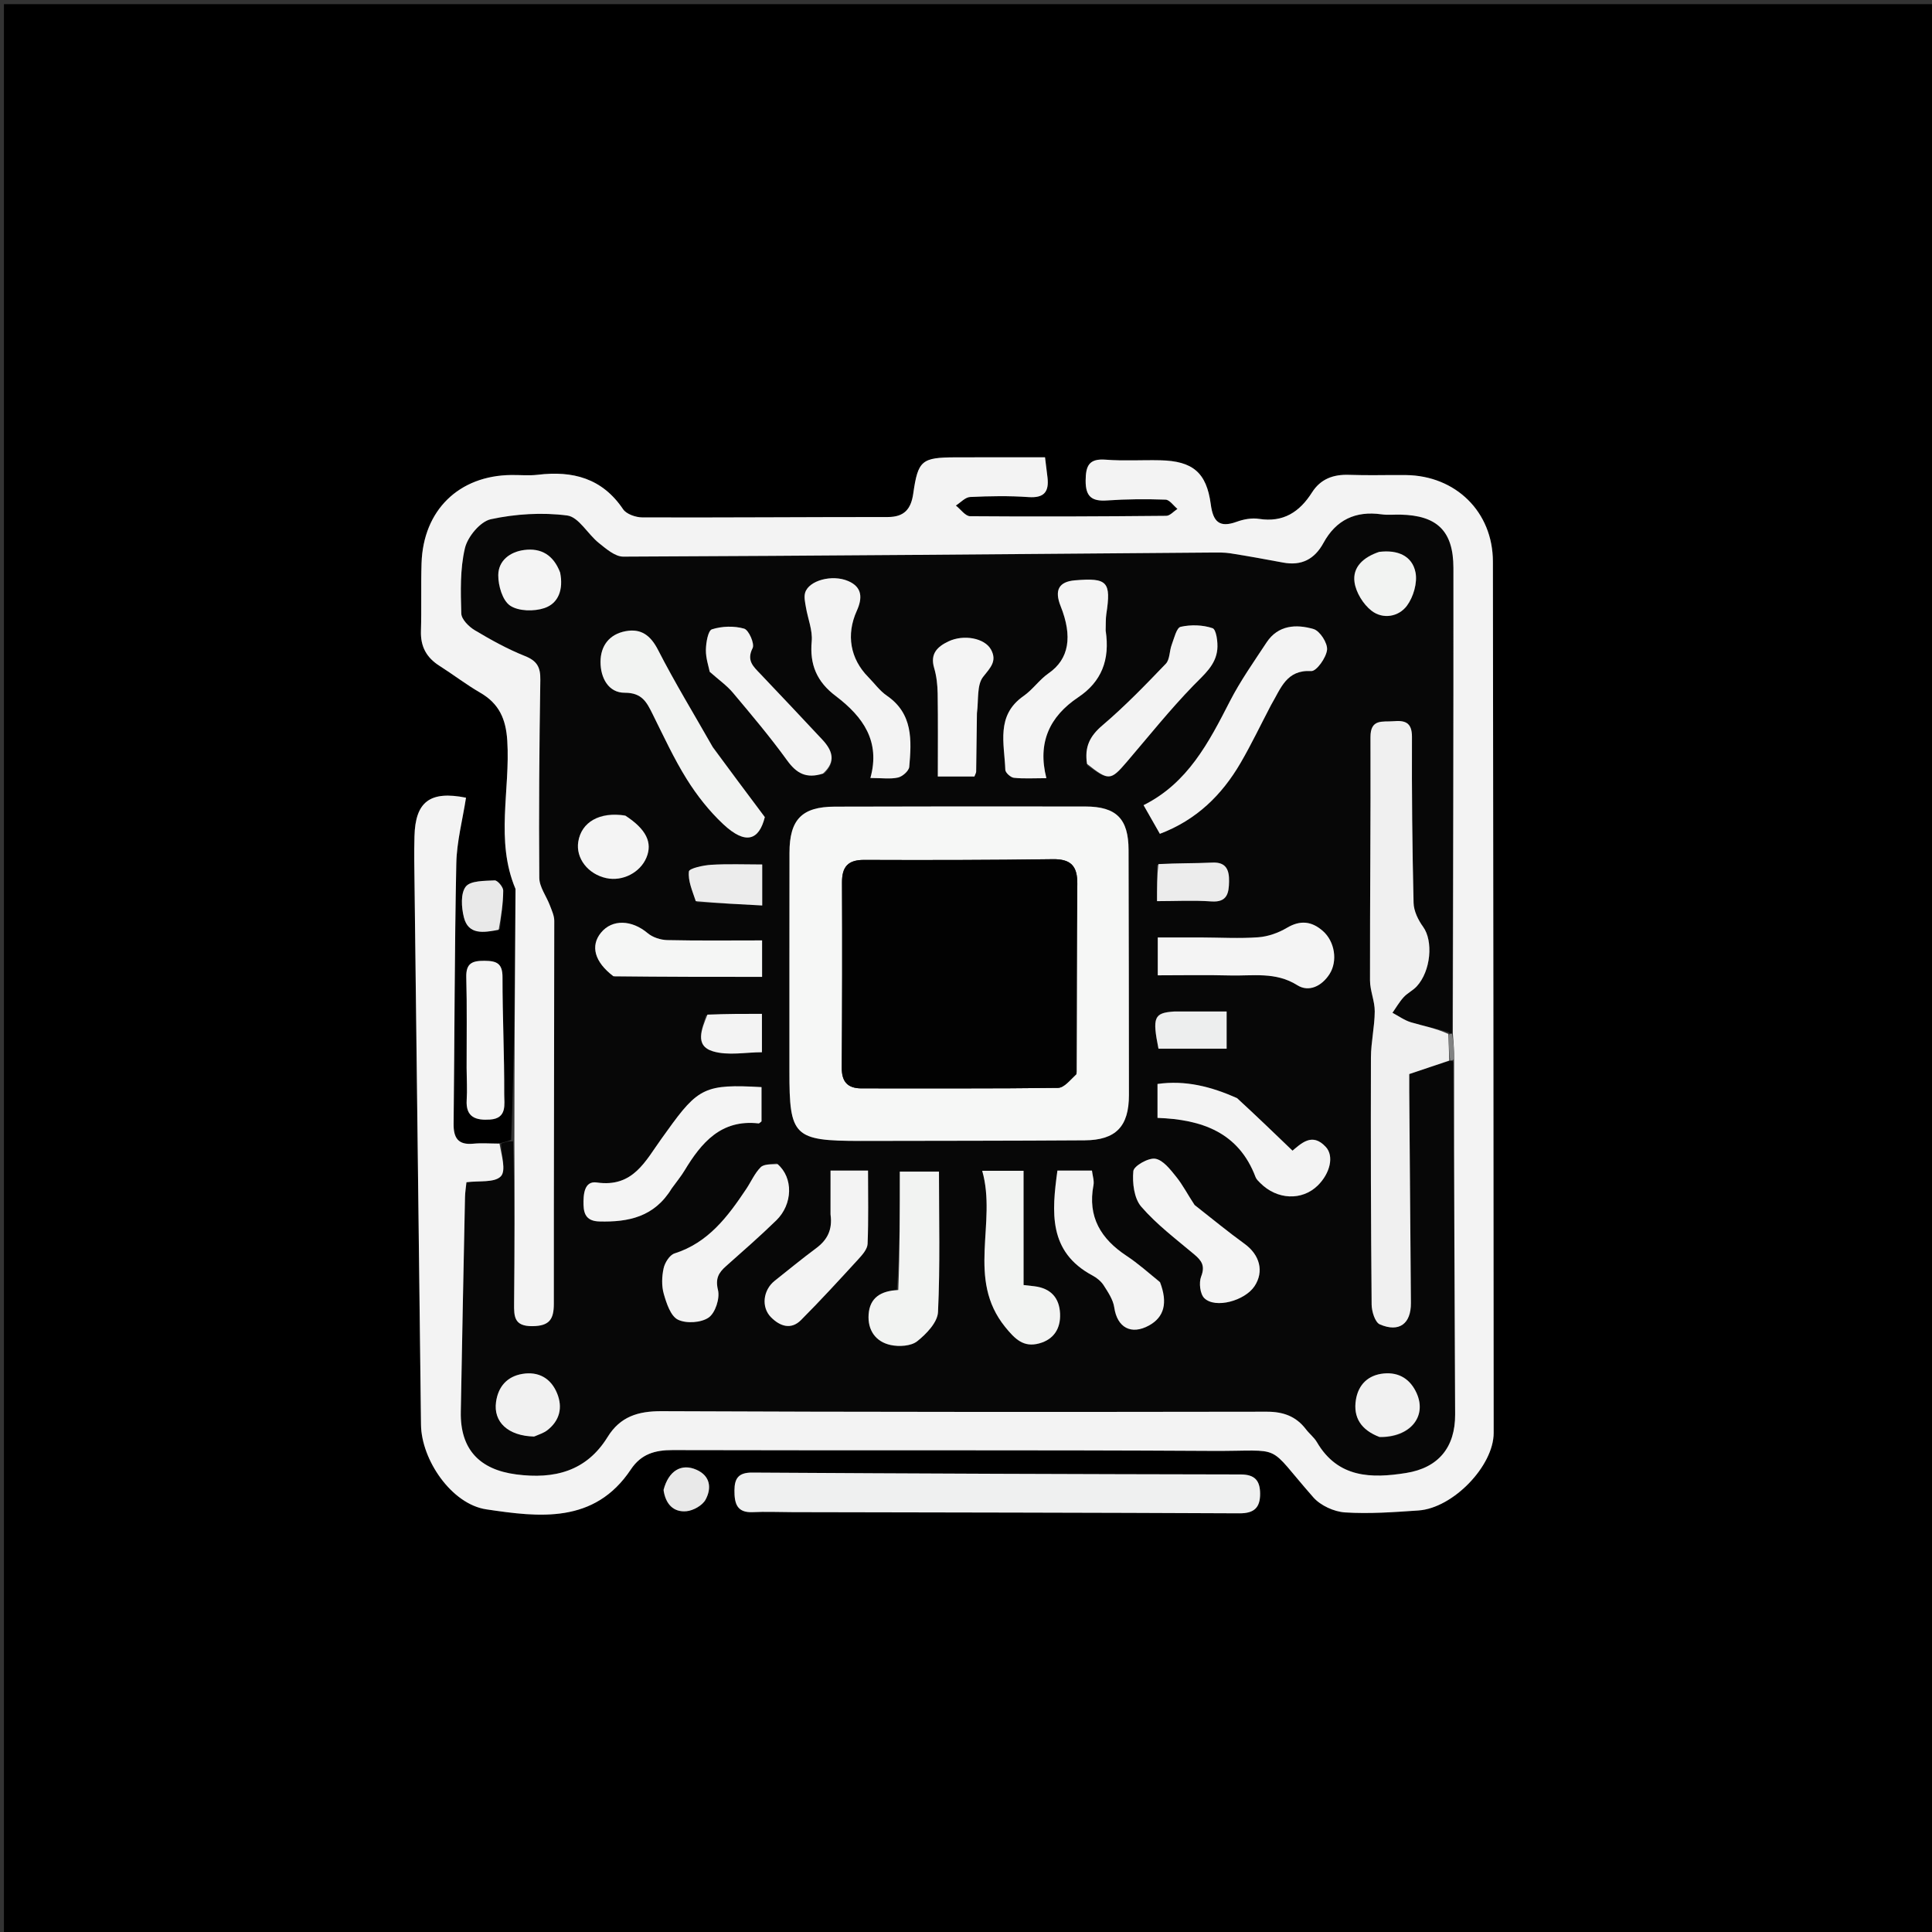 <svg version="1.1" id="Layer_1" xmlns="http://www.w3.org/2000/svg" xmlns:xlink="http://www.w3.org/1999/xlink" x="0px" y="0px"
	 width="100%" viewBox="0 0 512 512" enable-background="new 0 0 512 512" xml:space="preserve">
<rect x="0" y="0" width="512" height="512" fill="#333333" stroke="none"/>
<path fill="#000000" opacity="1" stroke="none" 
	d="
M350,513 
	C233.362,513 117.223,513 1.043,513 
	C1.043,342.403 1.043,171.807 1.043,1.105 
	C171.555,1.105 342.11,1.105 512.833,1.105 
	C512.833,171.667 512.833,342.333 512.833,513 
	C458.807,513 404.653,513 350,513 
M135.459,302.06 
	C134.579,302.399 133.698,302.739 131.923,303.059 
	C129.757,303.057 127.575,302.88 125.43,303.089 
	C121.388,303.484 120.17,301.548 120.212,297.806 
	C120.469,274.818 120.454,251.826 120.925,228.844 
	C121.045,223.012 122.601,217.21 123.497,211.4 
	C113.973,209.498 110.06,212.447 109.841,221.634 
	C109.789,223.799 109.756,225.966 109.782,228.131 
	C110.37,277.941 110.961,327.751 111.57,377.56 
	C111.684,386.884 119.665,398.619 128.875,399.992 
	C142.851,402.077 157.524,403.913 167.182,389.418 
	C169.906,385.331 173.557,384.276 178.254,384.289 
	C225.904,384.42 273.556,384.226 321.205,384.505 
	C340.796,384.619 335.138,382.149 348.054,396.817 
	C349.966,398.989 353.537,400.619 356.449,400.806 
	C362.9,401.219 369.433,400.733 375.911,400.29 
	C385.059,399.665 395.841,388.483 395.837,379.744 
	C395.795,302.77 395.744,225.795 395.634,148.821 
	C395.616,135.66 385.788,126.031 372.535,125.898 
	C367.537,125.848 362.533,126.023 357.541,125.838 
	C353.361,125.683 349.974,126.915 347.699,130.496 
	C344.403,135.683 340.103,138.516 333.639,137.505 
	C331.749,137.21 329.574,137.605 327.744,138.273 
	C323.108,139.964 321.476,138.224 320.867,133.645 
	C319.746,125.205 316.067,122.175 307.499,121.98 
	C302.669,121.871 297.815,122.195 293.011,121.82 
	C288.577,121.474 287.732,123.458 287.705,127.36 
	C287.675,131.622 289.341,132.907 293.407,132.621 
	C298.551,132.261 303.733,132.233 308.887,132.411 
	C309.965,132.448 310.99,134.006 312.039,134.864 
	C311.051,135.503 310.068,136.69 309.074,136.699 
	C291.747,136.862 274.419,136.942 257.093,136.802 
	C255.825,136.792 254.572,134.959 253.312,133.974 
	C254.57,133.182 255.799,131.771 257.092,131.709 
	C262.244,131.462 267.435,131.375 272.576,131.735 
	C276.723,132.026 278.032,130.304 277.599,126.539 
	C277.412,124.917 277.203,123.298 276.944,121.194 
	C268.84,121.194 261.046,121.171 253.251,121.2 
	C244.273,121.233 243.285,121.97 242.02,130.802 
	C241.424,134.959 239.616,137.021 235.232,137.02 
	C213.573,137.014 191.914,137.189 170.255,137.122 
	C168.503,137.116 166.009,136.265 165.127,134.955 
	C159.58,126.711 151.775,124.705 142.529,125.814 
	C140.229,126.09 137.869,125.861 135.536,125.882 
	C121.607,126.01 112.158,135.217 111.713,149.261 
	C111.524,155.254 111.736,161.259 111.554,167.253 
	C111.429,171.341 113.03,174.264 116.432,176.427 
	C120.085,178.75 123.534,181.412 127.274,183.577 
	C132.252,186.46 134.064,190.504 134.43,196.265 
	C135.262,209.366 131.189,222.755 136.616,235.58 
	C136.467,257.722 136.317,279.865 135.459,302.06 
M210.512,400.739 
	C249.833,400.819 289.155,400.856 328.475,401.046 
	C332.422,401.065 333.971,399.487 333.944,395.805 
	C333.918,392.405 332.569,390.751 328.809,390.745 
	C285.656,390.673 242.503,390.513 199.35,390.247 
	C195.725,390.225 194.653,391.763 194.637,394.97 
	C194.62,398.347 195.219,400.952 199.524,400.736 
	C202.847,400.569 206.186,400.723 210.512,400.739 
M123.657,283.482 
	C123.675,286.148 123.848,288.825 123.677,291.479 
	C123.377,296.154 126.173,296.94 129.878,296.693 
	C134.479,296.386 133.61,292.525 133.624,289.98 
	C133.677,279.652 133.154,269.321 133.171,258.991 
	C133.178,255.273 131.607,254.639 128.376,254.62 
	C125.111,254.602 123.467,255.287 123.567,258.991 
	C123.78,266.818 123.647,274.654 123.657,283.482 
M132.498,246.175 
	C132.826,242.786 133.343,239.397 133.358,236.007 
	C133.363,235.062 131.837,233.273 131.089,233.312 
	C128.42,233.451 124.687,233.355 123.429,234.966 
	C122.032,236.755 122.28,240.47 122.924,243.071 
	C124.1,247.82 128.128,247.184 132.498,246.175 
M175.864,395.19 
	C176.399,398.657 178.514,400.797 181.908,400.492 
	C183.727,400.328 186.146,398.964 186.981,397.428 
	C188.61,394.43 188.296,391.149 184.584,389.504 
	C180.572,387.726 177.177,389.75 175.864,395.19 
z"/>
<path fill="#070707" opacity="1" stroke="none" 
	d="
M132.818,303.078 
	C133.698,302.739 134.579,302.399 135.958,302.483 
	C136.396,317.069 136.379,331.233 136.242,345.397 
	C136.208,348.865 136.217,351.483 141.07,351.445 
	C145.579,351.41 146.775,349.663 146.772,345.509 
	C146.749,311.682 146.876,277.854 146.885,244.025 
	C146.885,242.669 146.229,241.281 145.733,239.962 
	C144.806,237.493 142.936,235.07 142.917,232.617 
	C142.777,215.122 142.918,197.623 143.193,180.128 
	C143.245,176.779 142.294,175.12 139.086,173.844 
	C134.475,172.009 130.073,169.56 125.8,167.007 
	C124.236,166.072 122.292,164.12 122.249,162.584 
	C122.086,156.799 121.895,150.82 123.211,145.267 
	C123.931,142.23 127.282,138.199 130.087,137.596 
	C136.64,136.187 143.688,135.75 150.316,136.61 
	C153.358,137.004 155.754,141.54 158.69,143.889 
	C160.622,145.435 163.001,147.52 165.172,147.511 
	C217.161,147.3 269.15,146.837 321.138,146.432 
	C322.79,146.419 324.47,146.381 326.092,146.637 
	C330.748,147.372 335.389,148.214 340.023,149.085 
	C344.909,150.004 348.382,148.197 350.733,143.882 
	C354.068,137.763 359.234,135.331 366.122,136.303 
	C367.757,136.534 369.45,136.347 371.116,136.381 
	C380.833,136.583 385.164,140.698 385.172,150.523 
	C385.204,191.682 385.085,232.842 384.786,273.961 
	C384.551,273.92 384.073,273.932 383.941,273.583 
	C380.516,272.485 377.176,271.888 373.946,270.927 
	C372.207,270.409 370.654,269.265 369.017,268.404 
	C369.991,267.016 370.843,265.516 371.975,264.273 
	C372.967,263.183 374.413,262.509 375.418,261.428 
	C379.232,257.326 379.846,249.348 377.147,245.63 
	C375.836,243.823 374.665,241.428 374.614,239.271 
	C374.268,224.622 374.12,209.965 374.186,195.311 
	C374.203,191.408 372.313,190.873 369.255,191.131 
	C366.415,191.37 363.171,190.403 363.19,195.367 
	C363.273,216.849 363.038,238.331 363.066,259.813 
	C363.069,262.552 364.339,265.292 364.321,268.028 
	C364.295,272.108 363.325,276.183 363.313,280.262 
	C363.247,302.078 363.303,323.895 363.496,345.71 
	C363.512,347.533 364.393,350.423 365.668,350.974 
	C370.798,353.189 373.947,350.803 373.907,345.295 
	C373.772,326.643 373.614,307.992 373.468,289.341 
	C373.453,287.426 373.466,285.51 373.466,284.636 
	C377.658,283.225 380.864,282.145 384.321,281.077 
	C384.737,281.056 384.902,281.024 385.106,281.46 
	C385.312,312.9 385.503,343.872 385.626,374.844 
	C385.661,383.518 381.235,388.984 372.63,390.358 
	C363.428,391.828 354.555,391.708 348.998,382.196 
	C348.256,380.925 346.998,379.967 346.091,378.778 
	C343.458,375.324 340.085,374.111 335.695,374.118 
	C282.243,374.199 228.789,374.214 175.337,373.979 
	C169.093,373.951 164.368,375.404 161.022,380.819 
	C155.382,389.946 146.882,392.045 136.824,390.738 
	C127.014,389.463 121.943,384.03 122.117,374.183 
	C122.453,355.204 122.841,336.226 123.231,317.248 
	C123.258,315.954 123.477,314.663 123.613,313.308 
	C126.935,312.866 131.045,313.481 132.718,311.746 
	C134.178,310.233 132.891,306.07 132.818,303.078 
M228.514,302.36 
	C248.158,302.316 267.803,302.333 287.447,302.199 
	C295.736,302.143 299.183,298.508 299.18,290.183 
	C299.173,268.541 299.141,246.899 299.084,225.257 
	C299.062,217.003 295.875,213.745 287.637,213.73 
	C265.496,213.692 243.355,213.701 221.213,213.768 
	C212.52,213.795 209.236,217.175 209.219,225.971 
	C209.181,245.283 209.212,264.594 209.199,283.905 
	C209.187,301.184 210.327,302.341 228.514,302.36 
M188.739,197.7 
	C183.919,189.238 178.831,180.913 174.398,172.253 
	C172.402,168.352 169.877,166.514 165.808,167.269 
	C161.499,168.069 159.149,171.123 159.143,175.42 
	C159.137,179.629 161.242,183.599 165.545,183.585 
	C170.171,183.571 171.389,186.112 172.96,189.265 
	C175.852,195.067 178.569,200.997 181.993,206.477 
	C184.692,210.796 187.95,214.938 191.659,218.411 
	C197.625,223.998 201.155,222.68 202.687,216.545 
	C197.681,209.857 193.378,204.108 188.739,197.7 
M337.002,186.545 
	C339.448,182.443 340.873,177.46 347.489,177.84 
	C348.875,177.92 351.453,174.315 351.682,172.212 
	C351.874,170.448 349.794,167.201 348.106,166.706 
	C343.54,165.367 338.711,165.611 335.645,170.269 
	C332.27,175.396 328.696,180.45 325.908,185.893 
	C320.335,196.777 314.771,207.53 303.056,213.38 
	C304.598,216.087 305.889,218.356 307.378,220.971 
	C317.064,217.305 323.797,210.707 328.761,202.188 
	C331.603,197.311 334.035,192.196 337.002,186.545 
M293.014,166.681 
	C293.067,165.355 292.995,164.01 293.193,162.706 
	C294.494,154.169 293.489,153.069 284.887,153.791 
	C280.541,154.155 279.405,156.448 281.078,160.635 
	C284.287,168.67 283.331,174.659 277.881,178.432 
	C275.45,180.115 273.685,182.757 271.258,184.448 
	C263.847,189.611 266.173,197.073 266.419,204.013 
	C266.447,204.776 267.826,206.029 268.681,206.122 
	C271.255,206.403 273.879,206.224 277.304,206.224 
	C274.896,196.826 278.132,189.872 285.76,184.773 
	C291.898,180.671 294.205,174.863 293.014,166.681 
M221.767,184.716 
	C228.804,190.027 233.338,196.502 230.666,206.178 
	C233.754,206.178 235.972,206.517 238.003,206.049 
	C239.187,205.776 240.87,204.281 240.963,203.217 
	C241.578,196.185 241.985,189.133 235.013,184.354 
	C233.127,183.062 231.722,181.073 230.085,179.414 
	C225.328,174.592 224.19,168.204 227.054,161.882 
	C228.562,158.552 228.57,155.608 224.786,153.986 
	C220.494,152.147 214.342,153.844 213.371,157.065 
	C213.023,158.22 213.363,159.632 213.572,160.896 
	C214.075,163.936 215.382,167.022 215.109,169.973 
	C214.546,176.049 216.417,180.676 221.767,184.716 
M178.2,314.69 
	C179.27,313.207 180.449,311.79 181.392,310.23 
	C185.874,302.812 191.084,296.602 201.007,297.713 
	C201.249,297.74 201.535,297.366 201.811,297.171 
	C201.811,294.132 201.811,291.098 201.811,288.098 
	C186.983,287.266 185.027,288.19 176.801,299.687 
	C176.317,300.363 175.829,301.036 175.342,301.709 
	C171.038,307.656 167.803,314.774 158.145,313.369 
	C154.783,312.879 154.563,316.647 154.642,319.371 
	C154.719,321.988 155.659,323.613 158.819,323.699 
	C166.56,323.91 173.423,322.502 178.2,314.69 
M205.787,308.237 
	C204.349,308.573 202.456,308.456 201.574,309.344 
	C199.987,310.943 199.045,313.169 197.764,315.087 
	C192.885,322.391 187.732,329.325 178.749,332.178 
	C177.462,332.587 176.191,334.619 175.865,336.108 
	C175.389,338.289 175.301,340.794 175.912,342.912 
	C176.634,345.42 177.728,348.776 179.662,349.725 
	C181.862,350.805 185.805,350.55 187.802,349.163 
	C189.565,347.939 190.809,344.091 190.276,341.888 
	C189.527,338.795 190.446,337.277 192.431,335.516 
	C196.91,331.542 201.422,327.594 205.713,323.421 
	C210.112,319.144 210.283,312.106 205.787,308.237 
M327.487,290.88 
	C320.916,287.945 314.156,286.215 306.751,287.259 
	C306.751,290.404 306.751,293.146 306.751,296.253 
	C318.464,296.668 328.257,300.049 332.742,311.955 
	C332.964,312.545 333.511,313.037 333.977,313.506 
	C338.417,317.977 345.025,318.266 349.196,314.189 
	C352.5,310.959 353.595,306.359 351.339,303.936 
	C347.692,300.02 344.867,302.982 342.048,305.349 
	C341.937,305.443 341.729,305.421 342.809,305.209 
	C337.575,300.173 332.884,295.658 327.487,290.88 
M317.554,248.43 
	C313.971,248.43 310.387,248.43 306.821,248.43 
	C306.821,252.167 306.821,255.067 306.821,258.469 
	C313.422,258.469 319.707,258.339 325.984,258.506 
	C331.986,258.667 338.057,257.465 343.798,261.086 
	C346.876,263.028 350.311,261.315 352.342,258.134 
	C354.552,254.672 353.729,249.503 350.585,246.734 
	C347.655,244.153 344.623,243.755 341.038,245.889 
	C338.796,247.224 336.059,248.193 333.474,248.386 
	C328.522,248.754 323.52,248.453 317.554,248.43 
M237.661,342.036 
	C233.426,342.071 230.499,343.912 230.19,348.335 
	C229.901,352.468 232.027,355.589 236.052,356.448 
	C238.276,356.922 241.427,356.741 243.054,355.455 
	C245.493,353.527 248.452,350.439 248.581,347.721 
	C249.166,335.357 248.837,322.95 248.837,310.497 
	C245.191,310.497 242.168,310.497 238.456,310.497 
	C238.456,321.171 238.456,331.434 237.661,342.036 
M271.252,326.487 
	C271.252,321.063 271.252,315.639 271.252,310.278 
	C267.371,310.278 264.464,310.278 260.296,310.278 
	C264.257,324.146 255.998,338.866 266.401,351.688 
	C269.023,354.919 271.28,357.139 275.397,356.017 
	C279.27,354.961 281.107,352.068 280.929,348.122 
	C280.737,343.877 278.408,341.4 274.129,340.873 
	C273.339,340.775 272.548,340.693 271.26,340.548 
	C271.26,336.079 271.26,331.78 271.252,326.487 
M316.329,319.121 
	C314.81,316.684 313.497,314.081 311.708,311.862 
	C310.156,309.937 308.234,307.418 306.16,307.077 
	C304.34,306.778 300.475,308.987 300.346,310.355 
	C300.054,313.467 300.536,317.576 302.44,319.78 
	C306.526,324.508 311.648,328.361 316.475,332.419 
	C318.458,334.086 319.422,335.457 318.317,338.287 
	C317.683,339.91 318.02,342.923 319.162,344.031 
	C322.084,346.867 329.889,344.721 332.458,340.855 
	C335.039,336.969 333.863,332.557 329.823,329.631 
	C325.401,326.428 321.18,322.948 316.329,319.121 
M307.202,339.516 
	C304.331,337.271 301.595,334.822 298.563,332.822 
	C291.75,328.329 288.183,322.497 289.782,314.088 
	C290.01,312.892 289.538,311.563 289.381,310.219 
	C286.084,310.219 283.174,310.219 280.226,310.219 
	C278.724,321.234 277.779,331.739 289.53,338.024 
	C290.673,338.635 291.814,339.569 292.499,340.644 
	C293.657,342.461 294.993,344.432 295.288,346.478 
	C296.056,351.797 299.758,353.882 304.515,351.255 
	C308.484,349.063 309.535,345.339 307.202,339.516 
M288.144,202.845 
	C293.801,206.967 294.344,206.898 298.559,201.973 
	C304.395,195.152 310.011,188.114 316.251,181.682 
	C319.078,178.768 322.201,176.277 322.601,172.071 
	C322.781,170.173 322.319,166.811 321.342,166.478 
	C318.743,165.591 315.598,165.508 312.894,166.111 
	C311.792,166.356 311.16,169.157 310.514,170.87 
	C309.889,172.524 310.037,174.77 308.954,175.9 
	C303.548,181.535 298.094,187.176 292.157,192.226 
	C288.862,195.029 287.349,197.894 288.144,202.845 
M218.512,204.969 
	C221.709,201.773 220.525,198.804 217.94,196.028 
	C212.495,190.181 206.994,184.383 201.495,178.585 
	C199.663,176.653 197.769,175.089 199.453,171.747 
	C200.03,170.602 198.43,166.95 197.205,166.597 
	C194.548,165.832 191.327,165.935 188.681,166.771 
	C187.636,167.102 187.096,170.324 187.068,172.24 
	C187.035,174.456 187.82,176.685 188.081,178.033 
	C190.465,180.154 192.61,181.65 194.234,183.583 
	C199.158,189.446 204.111,195.312 208.593,201.509 
	C211.068,204.931 213.649,206.44 218.512,204.969 
M162.915,258.882 
	C175.959,258.882 189.002,258.882 201.962,258.882 
	C201.962,255.62 201.962,252.694 201.962,249.217 
	C193.393,249.217 185.109,249.321 176.831,249.134 
	C175.068,249.094 172.969,248.418 171.644,247.301 
	C167.44,243.757 162.257,243.53 159.271,247.166 
	C156.422,250.637 157.518,254.91 162.915,258.882 
M220.097,322.238 
	C220.67,325.914 219.229,328.612 216.283,330.796 
	C212.549,333.564 208.96,336.528 205.314,339.413 
	C202.227,341.855 201.657,346.408 204.342,349.106 
	C206.667,351.443 209.608,352.504 212.268,349.834 
	C217.476,344.608 222.465,339.162 227.45,333.72 
	C228.519,332.553 229.862,331.044 229.92,329.645 
	C230.183,323.221 230.036,316.78 230.036,310.213 
	C226.491,310.213 223.577,310.213 220.1,310.213 
	C220.1,314.078 220.1,317.696 220.097,322.238 
M258.901,188.581 
	C259.362,185.44 258.835,181.511 260.545,179.364 
	C262.501,176.909 264.273,175.177 262.636,172.162 
	C260.962,169.079 255.378,168.056 251.338,169.982 
	C248.424,171.37 246.439,173.241 247.555,177.009 
	C248.198,179.179 248.453,181.527 248.489,183.802 
	C248.602,191.054 248.531,198.31 248.531,205.782 
	C252.316,205.782 255.34,205.782 258.232,205.782 
	C258.482,205.106 258.688,204.804 258.693,204.498 
	C258.775,199.519 258.832,194.54 258.901,188.581 
M165.401,216.006 
	C158.901,215.053 154.065,217.867 153.244,223.079 
	C152.557,227.444 155.818,231.663 160.69,232.713 
	C164.99,233.64 169.647,231.252 171.311,227.268 
	C172.965,223.306 171.277,219.768 165.401,216.006 
M365.949,380.908 
	C373.661,380.924 378.182,375.452 375.452,369.276 
	C373.808,365.558 370.821,363.596 366.713,363.989 
	C362.566,364.385 359.979,366.946 359.328,370.952 
	C358.563,375.661 360.718,378.966 365.949,380.908 
M365.129,146.353 
	C361.323,147.665 358.4,150.274 358.962,154.29 
	C359.342,157.008 361.259,160.118 363.445,161.83 
	C366.461,164.192 370.645,163.485 372.845,160.529 
	C374.563,158.22 375.667,154.439 375.123,151.693 
	C374.255,147.313 370.408,145.636 365.129,146.353 
M148.311,151.382 
	C146.656,147.06 143.387,145.177 138.939,145.751 
	C135.14,146.242 132.074,148.582 132.045,152.417 
	C132.025,155.202 133.167,159.131 135.182,160.492 
	C137.415,162.002 141.533,162.071 144.282,161.143 
	C148.045,159.872 149.331,156.175 148.311,151.382 
M141.906,380.62 
	C142.944,380.108 144.1,379.749 145,379.057 
	C148.335,376.495 149.166,373.011 147.643,369.266 
	C146.022,365.28 142.741,363.376 138.429,364.1 
	C134.358,364.783 132.015,367.501 131.455,371.539 
	C130.716,376.86 134.651,380.536 141.906,380.62 
M184.72,239.071 
	C190.421,239.364 196.121,239.657 201.995,239.959 
	C201.995,235.936 201.995,232.844 201.995,229.097 
	C197.327,229.097 192.88,228.91 188.462,229.179 
	C186.366,229.306 182.661,230.12 182.569,230.945 
	C182.295,233.402 183.449,236.018 184.72,239.071 
M306.622,229.239 
	C306.622,232.169 306.622,235.099 306.622,238.812 
	C311.543,238.812 316.318,238.552 321.05,238.889 
	C325.292,239.192 325.659,236.576 325.715,233.623 
	C325.77,230.721 325.081,228.405 321.271,228.592 
	C316.637,228.82 311.986,228.713 306.622,229.239 
M310.802,268.06 
	C305.806,268.409 305.346,269.576 307.011,277.92 
	C312.886,277.92 318.788,277.92 325.07,277.92 
	C325.07,274.556 325.07,271.506 325.07,268.053 
	C320.323,268.053 316.029,268.053 310.802,268.06 
M187.062,269.087 
	C185.988,272.651 183.988,277.123 188.934,278.609 
	C192.952,279.816 197.621,278.854 201.919,278.854 
	C201.919,275.243 201.919,272.177 201.919,268.678 
	C197.049,268.678 192.471,268.678 187.062,269.087 
z"/>
<path fill="#F3F3F3" opacity="1" stroke="none" 
	d="
M132.371,303.068 
	C132.891,306.07 134.178,310.233 132.718,311.746 
	C131.045,313.481 126.935,312.866 123.613,313.308 
	C123.477,314.663 123.258,315.954 123.231,317.248 
	C122.841,336.226 122.453,355.204 122.117,374.183 
	C121.943,384.03 127.014,389.463 136.824,390.738 
	C146.882,392.045 155.382,389.946 161.022,380.819 
	C164.368,375.404 169.093,373.951 175.337,373.979 
	C228.789,374.214 282.243,374.199 335.695,374.118 
	C340.085,374.111 343.458,375.324 346.091,378.778 
	C346.998,379.967 348.256,380.925 348.998,382.196 
	C354.555,391.708 363.428,391.828 372.63,390.358 
	C381.235,388.984 385.661,383.518 385.626,374.844 
	C385.503,343.872 385.312,312.9 385.355,281.189 
	C385.384,278.302 385.203,276.152 385.022,274.002 
	C385.085,232.842 385.204,191.682 385.172,150.523 
	C385.164,140.698 380.833,136.583 371.116,136.381 
	C369.45,136.347 367.757,136.534 366.122,136.303 
	C359.234,135.331 354.068,137.763 350.733,143.882 
	C348.382,148.197 344.909,150.004 340.023,149.085 
	C335.389,148.214 330.748,147.372 326.092,146.637 
	C324.47,146.381 322.79,146.419 321.138,146.432 
	C269.15,146.837 217.161,147.3 165.172,147.511 
	C163.001,147.52 160.622,145.435 158.69,143.889 
	C155.754,141.54 153.358,137.004 150.316,136.61 
	C143.688,135.75 136.64,136.187 130.087,137.596 
	C127.282,138.199 123.931,142.23 123.211,145.267 
	C121.895,150.82 122.086,156.799 122.249,162.584 
	C122.292,164.12 124.236,166.072 125.8,167.007 
	C130.073,169.56 134.475,172.009 139.086,173.844 
	C142.294,175.12 143.245,176.779 143.193,180.128 
	C142.918,197.623 142.777,215.122 142.917,232.617 
	C142.936,235.07 144.806,237.493 145.733,239.962 
	C146.229,241.281 146.885,242.669 146.885,244.025 
	C146.876,277.854 146.749,311.682 146.772,345.509 
	C146.775,349.663 145.579,351.41 141.07,351.445 
	C136.217,351.483 136.208,348.865 136.242,345.397 
	C136.379,331.233 136.396,317.069 136.312,302.456 
	C136.317,279.865 136.467,257.722 136.616,235.58 
	C131.189,222.755 135.262,209.366 134.43,196.265 
	C134.064,190.504 132.252,186.46 127.274,183.577 
	C123.534,181.412 120.085,178.75 116.432,176.427 
	C113.03,174.264 111.429,171.341 111.554,167.253 
	C111.736,161.259 111.524,155.254 111.713,149.261 
	C112.158,135.217 121.607,126.01 135.536,125.882 
	C137.869,125.861 140.229,126.09 142.529,125.814 
	C151.775,124.705 159.58,126.711 165.127,134.955 
	C166.009,136.265 168.503,137.116 170.255,137.122 
	C191.914,137.189 213.573,137.014 235.232,137.02 
	C239.616,137.021 241.424,134.959 242.02,130.802 
	C243.285,121.97 244.273,121.233 253.251,121.2 
	C261.046,121.171 268.84,121.194 276.944,121.194 
	C277.203,123.298 277.412,124.917 277.599,126.539 
	C278.032,130.304 276.723,132.026 272.576,131.735 
	C267.435,131.375 262.244,131.462 257.092,131.709 
	C255.799,131.771 254.57,133.182 253.312,133.974 
	C254.572,134.959 255.825,136.792 257.093,136.802 
	C274.419,136.942 291.747,136.862 309.074,136.699 
	C310.068,136.69 311.051,135.503 312.039,134.864 
	C310.99,134.006 309.965,132.448 308.887,132.411 
	C303.733,132.233 298.551,132.261 293.407,132.621 
	C289.341,132.907 287.675,131.622 287.705,127.36 
	C287.732,123.458 288.577,121.474 293.011,121.82 
	C297.815,122.195 302.669,121.871 307.499,121.98 
	C316.067,122.175 319.746,125.205 320.867,133.645 
	C321.476,138.224 323.108,139.964 327.744,138.273 
	C329.574,137.605 331.749,137.21 333.639,137.505 
	C340.103,138.516 344.403,135.683 347.699,130.496 
	C349.974,126.915 353.361,125.683 357.541,125.838 
	C362.533,126.023 367.537,125.848 372.535,125.898 
	C385.788,126.031 395.616,135.66 395.634,148.821 
	C395.744,225.795 395.795,302.77 395.837,379.744 
	C395.841,388.483 385.059,399.665 375.911,400.29 
	C369.433,400.733 362.9,401.219 356.449,400.806 
	C353.537,400.619 349.966,398.989 348.054,396.817 
	C335.138,382.149 340.796,384.619 321.205,384.505 
	C273.556,384.226 225.904,384.42 178.254,384.289 
	C173.557,384.276 169.906,385.331 167.182,389.418 
	C157.524,403.913 142.851,402.077 128.875,399.992 
	C119.665,398.619 111.684,386.884 111.57,377.56 
	C110.961,327.751 110.37,277.941 109.782,228.131 
	C109.756,225.966 109.789,223.799 109.841,221.634 
	C110.06,212.447 113.973,209.498 123.497,211.4 
	C122.601,217.21 121.045,223.012 120.925,228.844 
	C120.454,251.826 120.469,274.818 120.212,297.806 
	C120.17,301.548 121.388,303.484 125.43,303.089 
	C127.575,302.88 129.757,303.057 132.371,303.068 
z"/>
<path fill="#EFF0F0" opacity="1" stroke="none" 
	d="
M210.015,400.736 
	C206.186,400.723 202.847,400.569 199.524,400.736 
	C195.219,400.952 194.62,398.347 194.637,394.97 
	C194.653,391.763 195.725,390.225 199.35,390.247 
	C242.503,390.513 285.656,390.673 328.809,390.745 
	C332.569,390.751 333.918,392.405 333.944,395.805 
	C333.971,399.487 332.422,401.065 328.475,401.046 
	C289.155,400.856 249.833,400.819 210.015,400.736 
z"/>
<path fill="#F4F4F4" opacity="1" stroke="none" 
	d="
M123.656,282.984 
	C123.647,274.654 123.78,266.818 123.567,258.991 
	C123.467,255.287 125.111,254.602 128.376,254.62 
	C131.607,254.639 133.178,255.273 133.171,258.991 
	C133.154,269.321 133.677,279.652 133.624,289.98 
	C133.61,292.525 134.479,296.386 129.878,296.693 
	C126.173,296.94 123.377,296.154 123.677,291.479 
	C123.848,288.825 123.675,286.148 123.656,282.984 
z"/>
<path fill="#E9E9E9" opacity="1" stroke="none" 
	d="
M132.154,246.409 
	C128.128,247.184 124.1,247.82 122.924,243.071 
	C122.28,240.47 122.032,236.755 123.429,234.966 
	C124.687,233.355 128.42,233.451 131.089,233.312 
	C131.837,233.273 133.363,235.062 133.358,236.007 
	C133.343,239.397 132.826,242.786 132.154,246.409 
z"/>
<path fill="#E9E9E9" opacity="1" stroke="none" 
	d="
M175.843,394.84 
	C177.177,389.75 180.572,387.726 184.584,389.504 
	C188.296,391.149 188.61,394.43 186.981,397.428 
	C186.146,398.964 183.727,400.328 181.908,400.492 
	C178.514,400.797 176.399,398.657 175.843,394.84 
z"/>
<path fill="#F6F7F6" opacity="1" stroke="none" 
	d="
M228.018,302.36 
	C210.327,302.341 209.187,301.184 209.199,283.905 
	C209.212,264.594 209.181,245.283 209.219,225.971 
	C209.236,217.175 212.52,213.795 221.213,213.768 
	C243.355,213.701 265.496,213.692 287.637,213.73 
	C295.875,213.745 299.062,217.003 299.084,225.257 
	C299.141,246.899 299.173,268.541 299.18,290.183 
	C299.183,298.508 295.736,302.143 287.447,302.199 
	C267.803,302.333 248.158,302.316 228.018,302.36 
M285.339,284.193 
	C285.376,267.53 285.335,250.866 285.498,234.204 
	C285.544,229.548 283.833,227.627 279.024,227.694 
	C262.364,227.927 245.699,227.951 229.036,227.885 
	C224.701,227.868 223.12,229.701 223.141,233.899 
	C223.22,250.229 223.186,266.559 223.072,282.888 
	C223.046,286.678 224.595,288.437 228.378,288.432 
	C245.708,288.412 263.038,288.523 280.365,288.297 
	C281.998,288.276 283.605,286.232 285.339,284.193 
z"/>
<path fill="#F0F0F0" opacity="1" stroke="none" 
	d="
M384.07,281.066 
	C380.864,282.145 377.658,283.225 373.466,284.636 
	C373.466,285.51 373.453,287.426 373.468,289.341 
	C373.614,307.992 373.772,326.643 373.907,345.295 
	C373.947,350.803 370.798,353.189 365.668,350.974 
	C364.393,350.423 363.512,347.533 363.496,345.71 
	C363.303,323.895 363.247,302.078 363.313,280.262 
	C363.325,276.183 364.295,272.108 364.321,268.028 
	C364.339,265.292 363.069,262.552 363.066,259.813 
	C363.038,238.331 363.273,216.849 363.19,195.367 
	C363.171,190.403 366.415,191.37 369.255,191.131 
	C372.313,190.873 374.203,191.408 374.186,195.311 
	C374.12,209.965 374.268,224.622 374.614,239.271 
	C374.665,241.428 375.836,243.823 377.147,245.63 
	C379.846,249.348 379.232,257.326 375.418,261.428 
	C374.413,262.509 372.967,263.183 371.975,264.273 
	C370.843,265.516 369.991,267.016 369.017,268.404 
	C370.654,269.265 372.207,270.409 373.946,270.927 
	C377.176,271.888 380.516,272.485 383.84,274.02 
	C383.937,276.893 384.004,278.98 384.07,281.066 
z"/>
<path fill="#F2F3F2" opacity="1" stroke="none" 
	d="
M188.907,198.03 
	C193.378,204.108 197.681,209.857 202.687,216.545 
	C201.155,222.68 197.625,223.998 191.659,218.411 
	C187.95,214.938 184.692,210.796 181.993,206.477 
	C178.569,200.997 175.852,195.067 172.96,189.265 
	C171.389,186.112 170.171,183.571 165.545,183.585 
	C161.242,183.599 159.137,179.629 159.143,175.42 
	C159.149,171.123 161.499,168.069 165.808,167.269 
	C169.877,166.514 172.402,168.352 174.398,172.253 
	C178.831,180.913 183.919,189.238 188.907,198.03 
z"/>
<path fill="#F3F3F3" opacity="1" stroke="none" 
	d="
M336.827,186.866 
	C334.035,192.196 331.603,197.311 328.761,202.188 
	C323.797,210.707 317.064,217.305 307.378,220.971 
	C305.889,218.356 304.598,216.087 303.056,213.38 
	C314.771,207.53 320.335,196.777 325.908,185.893 
	C328.696,180.45 332.27,175.396 335.645,170.269 
	C338.711,165.611 343.54,165.367 348.106,166.706 
	C349.794,167.201 351.874,170.448 351.682,172.212 
	C351.453,174.315 348.875,177.92 347.489,177.84 
	C340.873,177.46 339.448,182.443 336.827,186.866 
z"/>
<path fill="#F4F4F4" opacity="1" stroke="none" 
	d="
M293.012,167.149 
	C294.205,174.863 291.898,180.671 285.76,184.773 
	C278.132,189.872 274.896,196.826 277.304,206.224 
	C273.879,206.224 271.255,206.403 268.681,206.122 
	C267.826,206.029 266.447,204.776 266.419,204.013 
	C266.173,197.073 263.847,189.611 271.258,184.448 
	C273.685,182.757 275.45,180.115 277.881,178.432 
	C283.331,174.659 284.287,168.67 281.078,160.635 
	C279.405,156.448 280.541,154.155 284.887,153.791 
	C293.489,153.069 294.494,154.169 293.193,162.706 
	C292.995,164.01 293.067,165.355 293.012,167.149 
z"/>
<path fill="#F3F3F3" opacity="1" stroke="none" 
	d="
M221.513,184.47 
	C216.417,180.676 214.546,176.049 215.109,169.973 
	C215.382,167.022 214.075,163.936 213.572,160.896 
	C213.363,159.632 213.023,158.22 213.371,157.065 
	C214.342,153.844 220.494,152.147 224.786,153.986 
	C228.57,155.608 228.562,158.552 227.054,161.882 
	C224.19,168.204 225.328,174.592 230.085,179.414 
	C231.722,181.073 233.127,183.062 235.013,184.354 
	C241.985,189.133 241.578,196.185 240.963,203.217 
	C240.87,204.281 239.187,205.776 238.003,206.049 
	C235.972,206.517 233.754,206.178 230.666,206.178 
	C233.338,196.502 228.804,190.027 221.513,184.47 
z"/>
<path fill="#F4F4F4" opacity="1" stroke="none" 
	d="
M177.992,314.98 
	C173.423,322.502 166.56,323.91 158.819,323.699 
	C155.659,323.613 154.719,321.988 154.642,319.371 
	C154.563,316.647 154.783,312.879 158.145,313.369 
	C167.803,314.774 171.038,307.656 175.342,301.709 
	C175.829,301.036 176.317,300.363 176.801,299.687 
	C185.027,288.19 186.983,287.266 201.811,288.098 
	C201.811,291.098 201.811,294.132 201.811,297.171 
	C201.535,297.366 201.249,297.74 201.007,297.713 
	C191.084,296.602 185.874,302.812 181.392,310.23 
	C180.449,311.79 179.27,313.207 177.992,314.98 
z"/>
<path fill="#F3F3F3" opacity="1" stroke="none" 
	d="
M206.061,308.501 
	C210.283,312.106 210.112,319.144 205.713,323.421 
	C201.422,327.594 196.91,331.542 192.431,335.516 
	C190.446,337.277 189.527,338.795 190.276,341.888 
	C190.809,344.091 189.565,347.939 187.802,349.163 
	C185.805,350.55 181.862,350.805 179.662,349.725 
	C177.728,348.776 176.634,345.42 175.912,342.912 
	C175.301,340.794 175.389,338.289 175.865,336.108 
	C176.191,334.619 177.462,332.587 178.749,332.178 
	C187.732,329.325 192.885,322.391 197.764,315.087 
	C199.045,313.169 199.987,310.943 201.574,309.344 
	C202.456,308.456 204.349,308.573 206.061,308.501 
z"/>
<path fill="#F3F3F3" opacity="1" stroke="none" 
	d="
M327.84,291.012 
	C332.884,295.658 337.575,300.173 342.809,305.209 
	C341.729,305.421 341.937,305.443 342.048,305.349 
	C344.867,302.982 347.692,300.02 351.339,303.936 
	C353.595,306.359 352.5,310.959 349.196,314.189 
	C345.025,318.266 338.417,317.977 333.977,313.506 
	C333.511,313.037 332.964,312.545 332.742,311.955 
	C328.257,300.049 318.464,296.668 306.751,296.253 
	C306.751,293.146 306.751,290.404 306.751,287.259 
	C314.156,286.215 320.916,287.945 327.84,291.012 
z"/>
<path fill="#F4F4F4" opacity="1" stroke="none" 
	d="
M318.047,248.43 
	C323.52,248.453 328.522,248.754 333.474,248.386 
	C336.059,248.193 338.796,247.224 341.038,245.889 
	C344.623,243.755 347.655,244.153 350.585,246.734 
	C353.729,249.503 354.552,254.672 352.342,258.134 
	C350.311,261.315 346.876,263.028 343.798,261.086 
	C338.057,257.465 331.986,258.667 325.984,258.506 
	C319.707,258.339 313.422,258.469 306.821,258.469 
	C306.821,255.067 306.821,252.167 306.821,248.43 
	C310.387,248.43 313.971,248.43 318.047,248.43 
z"/>
<path fill="#F2F3F2" opacity="1" stroke="none" 
	d="
M238.058,341.866 
	C238.456,331.434 238.456,321.171 238.456,310.497 
	C242.168,310.497 245.191,310.497 248.837,310.497 
	C248.837,322.95 249.166,335.357 248.581,347.721 
	C248.452,350.439 245.493,353.527 243.054,355.455 
	C241.427,356.741 238.276,356.922 236.052,356.448 
	C232.027,355.589 229.901,352.468 230.19,348.335 
	C230.499,343.912 233.426,342.071 238.058,341.866 
z"/>
<path fill="#F2F3F2" opacity="1" stroke="none" 
	d="
M271.256,326.984 
	C271.26,331.78 271.26,336.079 271.26,340.548 
	C272.548,340.693 273.339,340.775 274.129,340.873 
	C278.408,341.4 280.737,343.877 280.929,348.122 
	C281.107,352.068 279.27,354.961 275.397,356.017 
	C271.28,357.139 269.023,354.919 266.401,351.688 
	C255.998,338.866 264.257,324.146 260.296,310.278 
	C264.464,310.278 267.371,310.278 271.252,310.278 
	C271.252,315.639 271.252,321.063 271.256,326.984 
z"/>
<path fill="#F4F4F4" opacity="1" stroke="none" 
	d="
M316.6,319.355 
	C321.18,322.948 325.401,326.428 329.823,329.631 
	C333.863,332.557 335.039,336.969 332.458,340.855 
	C329.889,344.721 322.084,346.867 319.162,344.031 
	C318.02,342.923 317.683,339.91 318.317,338.287 
	C319.422,335.457 318.458,334.086 316.475,332.419 
	C311.648,328.361 306.526,324.508 302.44,319.78 
	C300.536,317.576 300.054,313.467 300.346,310.355 
	C300.475,308.987 304.34,306.778 306.16,307.077 
	C308.234,307.418 310.156,309.937 311.708,311.862 
	C313.497,314.081 314.81,316.684 316.6,319.355 
z"/>
<path fill="#F3F3F3" opacity="1" stroke="none" 
	d="
M307.431,339.815 
	C309.535,345.339 308.484,349.063 304.515,351.255 
	C299.758,353.882 296.056,351.797 295.288,346.478 
	C294.993,344.432 293.657,342.461 292.499,340.644 
	C291.814,339.569 290.673,338.635 289.53,338.024 
	C277.779,331.739 278.724,321.234 280.226,310.219 
	C283.174,310.219 286.084,310.219 289.381,310.219 
	C289.538,311.563 290.01,312.892 289.782,314.088 
	C288.183,322.497 291.75,328.329 298.563,332.822 
	C301.595,334.822 304.331,337.271 307.431,339.815 
z"/>
<path fill="#F3F3F3" opacity="1" stroke="none" 
	d="
M288.069,202.438 
	C287.349,197.894 288.862,195.029 292.157,192.226 
	C298.094,187.176 303.548,181.535 308.954,175.9 
	C310.037,174.77 309.889,172.524 310.514,170.87 
	C311.16,169.157 311.792,166.356 312.894,166.111 
	C315.598,165.508 318.743,165.591 321.342,166.478 
	C322.319,166.811 322.781,170.173 322.601,172.071 
	C322.201,176.277 319.078,178.768 316.251,181.682 
	C310.011,188.114 304.395,195.152 298.559,201.973 
	C294.344,206.898 293.801,206.967 288.069,202.438 
z"/>
<path fill="#F3F3F3" opacity="1" stroke="none" 
	d="
M218.101,204.999 
	C213.649,206.44 211.068,204.931 208.593,201.509 
	C204.111,195.312 199.158,189.446 194.234,183.583 
	C192.61,181.65 190.465,180.154 188.081,178.033 
	C187.82,176.685 187.035,174.456 187.068,172.24 
	C187.096,170.324 187.636,167.102 188.681,166.771 
	C191.327,165.935 194.548,165.832 197.205,166.597 
	C198.43,166.95 200.03,170.602 199.453,171.747 
	C197.769,175.089 199.663,176.653 201.495,178.585 
	C206.994,184.383 212.495,190.181 217.94,196.028 
	C220.525,198.804 221.709,201.773 218.101,204.999 
z"/>
<path fill="#F5F6F5" opacity="1" stroke="none" 
	d="
M162.554,258.719 
	C157.518,254.91 156.422,250.637 159.271,247.166 
	C162.257,243.53 167.44,243.757 171.644,247.301 
	C172.969,248.418 175.068,249.094 176.831,249.134 
	C185.109,249.321 193.393,249.217 201.962,249.217 
	C201.962,252.694 201.962,255.62 201.962,258.882 
	C189.002,258.882 175.959,258.882 162.554,258.719 
z"/>
<path fill="#F3F3F3" opacity="1" stroke="none" 
	d="
M220.098,321.776 
	C220.1,317.696 220.1,314.078 220.1,310.213 
	C223.577,310.213 226.491,310.213 230.036,310.213 
	C230.036,316.78 230.183,323.221 229.92,329.645 
	C229.862,331.044 228.519,332.553 227.45,333.72 
	C222.465,339.162 217.476,344.608 212.268,349.834 
	C209.608,352.504 206.667,351.443 204.342,349.106 
	C201.657,346.408 202.227,341.855 205.314,339.413 
	C208.96,336.528 212.549,333.564 216.283,330.796 
	C219.229,328.612 220.67,325.914 220.098,321.776 
z"/>
<path fill="#F4F4F4" opacity="1" stroke="none" 
	d="
M258.897,189.071 
	C258.832,194.54 258.775,199.519 258.693,204.498 
	C258.688,204.804 258.482,205.106 258.232,205.782 
	C255.34,205.782 252.316,205.782 248.531,205.782 
	C248.531,198.31 248.602,191.054 248.489,183.802 
	C248.453,181.527 248.198,179.179 247.555,177.009 
	C246.439,173.241 248.424,171.37 251.338,169.982 
	C255.378,168.056 260.962,169.079 262.636,172.162 
	C264.273,175.177 262.501,176.909 260.545,179.364 
	C258.835,181.511 259.362,185.44 258.897,189.071 
z"/>
<path fill="#F4F4F4" opacity="1" stroke="none" 
	d="
M165.74,216.156 
	C171.277,219.768 172.965,223.306 171.311,227.268 
	C169.647,231.252 164.99,233.64 160.69,232.713 
	C155.818,231.663 152.557,227.444 153.244,223.079 
	C154.065,217.867 158.901,215.053 165.74,216.156 
z"/>
<path fill="#F1F1F1" opacity="1" stroke="none" 
	d="
M365.564,380.814 
	C360.718,378.966 358.563,375.661 359.328,370.952 
	C359.979,366.946 362.566,364.385 366.713,363.989 
	C370.821,363.596 373.808,365.558 375.452,369.276 
	C378.182,375.452 373.661,380.924 365.564,380.814 
z"/>
<path fill="#F2F3F2" opacity="1" stroke="none" 
	d="
M365.508,146.252 
	C370.408,145.636 374.255,147.313 375.123,151.693 
	C375.667,154.439 374.563,158.22 372.845,160.529 
	C370.645,163.485 366.461,164.192 363.445,161.83 
	C361.259,160.118 359.342,157.008 358.962,154.29 
	C358.4,150.274 361.323,147.665 365.508,146.252 
z"/>
<path fill="#F4F4F4" opacity="1" stroke="none" 
	d="
M148.447,151.743 
	C149.331,156.175 148.045,159.872 144.282,161.143 
	C141.533,162.071 137.415,162.002 135.182,160.492 
	C133.167,159.131 132.025,155.202 132.045,152.417 
	C132.074,148.582 135.14,146.242 138.939,145.751 
	C143.387,145.177 146.656,147.06 148.447,151.743 
z"/>
<path fill="#F1F1F1" opacity="1" stroke="none" 
	d="
M141.526,380.703 
	C134.651,380.536 130.716,376.86 131.455,371.539 
	C132.015,367.501 134.358,364.783 138.429,364.1 
	C142.741,363.376 146.022,365.28 147.643,369.266 
	C149.166,373.011 148.335,376.495 145,379.057 
	C144.1,379.749 142.944,380.108 141.526,380.703 
z"/>
<path fill="#ECECEC" opacity="1" stroke="none" 
	d="
M184.383,238.821 
	C183.449,236.018 182.295,233.402 182.569,230.945 
	C182.661,230.12 186.366,229.306 188.462,229.179 
	C192.88,228.91 197.327,229.097 201.995,229.097 
	C201.995,232.844 201.995,235.936 201.995,239.959 
	C196.121,239.657 190.421,239.364 184.383,238.821 
z"/>
<path fill="#ECECEC" opacity="1" stroke="none" 
	d="
M306.982,228.995 
	C311.986,228.713 316.637,228.82 321.271,228.592 
	C325.081,228.405 325.77,230.721 325.715,233.623 
	C325.659,236.576 325.292,239.192 321.05,238.889 
	C316.318,238.552 311.543,238.812 306.622,238.812 
	C306.622,235.099 306.622,232.169 306.982,228.995 
z"/>
<path fill="#EDEEEE" opacity="1" stroke="none" 
	d="
M311.268,268.056 
	C316.029,268.053 320.323,268.053 325.07,268.053 
	C325.07,271.506 325.07,274.556 325.07,277.92 
	C318.788,277.92 312.886,277.92 307.011,277.92 
	C305.346,269.576 305.806,268.409 311.268,268.056 
z"/>
<path fill="#F3F3F3" opacity="1" stroke="none" 
	d="
M187.477,268.883 
	C192.471,268.678 197.049,268.678 201.919,268.678 
	C201.919,272.177 201.919,275.243 201.919,278.854 
	C197.621,278.854 192.952,279.816 188.934,278.609 
	C183.988,277.123 185.988,272.651 187.477,268.883 
z"/>
<path fill="#828383" opacity="1" stroke="none" 
	d="
M384.321,281.077 
	C384.004,278.98 383.937,276.893 383.972,274.369 
	C384.073,273.932 384.551,273.92 384.786,273.961 
	C385.203,276.152 385.384,278.302 385.315,280.722 
	C384.902,281.024 384.737,281.056 384.321,281.077 
z"/>
<path fill="#020202" opacity="1" stroke="none" 
	d="
M285.282,284.66 
	C283.605,286.232 281.998,288.276 280.365,288.297 
	C263.038,288.523 245.708,288.412 228.378,288.432 
	C224.595,288.437 223.046,286.678 223.072,282.888 
	C223.186,266.559 223.22,250.229 223.141,233.899 
	C223.12,229.701 224.701,227.868 229.036,227.885 
	C245.699,227.951 262.364,227.927 279.024,227.694 
	C283.833,227.627 285.544,229.548 285.498,234.204 
	C285.335,250.866 285.376,267.53 285.282,284.66 
z"/>
</svg>